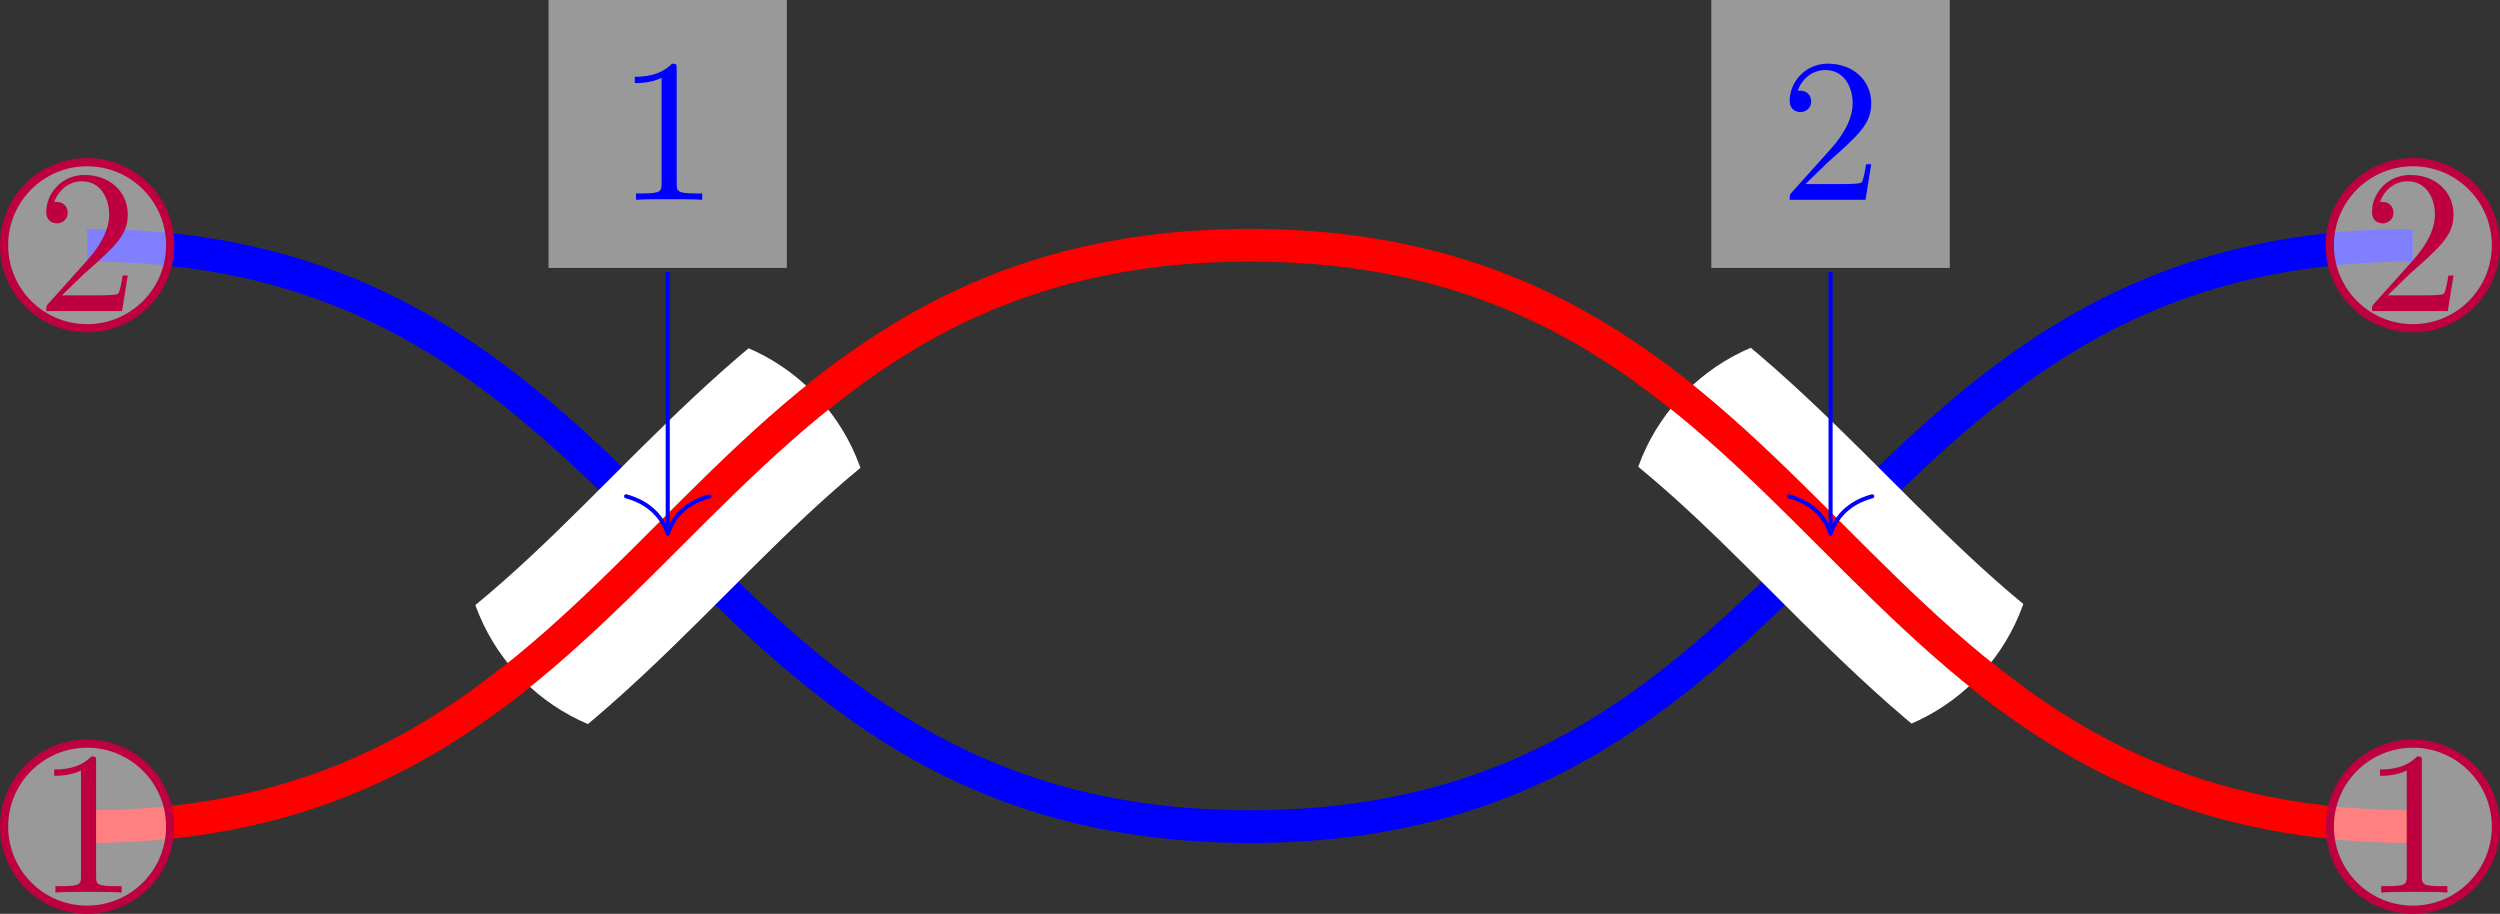 <?xml version='1.0' encoding='UTF-8'?>
<!-- This file was generated by dvisvgm 2.11.1 -->
<svg version='1.1' xmlns='http://www.w3.org/2000/svg' xmlns:xlink='http://www.w3.org/1999/xlink' width='121.883pt' height='44.551pt' viewBox='73.262 55.02 121.883 44.551'>
<rect x="73.262" y="55.02" width="121.883" height="44.551" fill="#333333" stroke="none"/>
<defs>
<clipPath id='clip1'>
<path d='M115.777 81.148C115.777 75.644 111.316 71.188 105.816 71.188C100.312 71.188 95.852 75.644 95.852 81.148C95.852 86.652 100.312 91.109 105.816 91.109C111.316 91.109 115.777 86.652 115.777 81.148ZM105.816 81.148'/>
</clipPath>
<clipPath id='clip2'>
<path d='M117.769 81.148C117.769 74.547 112.418 69.191 105.816 69.191C99.211 69.191 93.859 74.547 93.859 81.148C93.859 87.75 99.211 93.105 105.816 93.105C112.418 93.105 117.769 87.75 117.769 81.148ZM105.816 81.148'/>
</clipPath>
<clipPath id='clip3'>
<path d='M172.473 81.148C172.473 75.644 168.012 71.188 162.508 71.188S152.547 75.644 152.547 81.148C152.547 86.652 157.004 91.109 162.508 91.109S172.473 86.652 172.473 81.148ZM162.508 81.148'/>
</clipPath>
<clipPath id='clip4'>
<path d='M174.465 81.148C174.465 74.547 169.109 69.191 162.508 69.191S150.555 74.547 150.555 81.148C150.555 87.75 155.906 93.105 162.508 93.105S174.465 87.75 174.465 81.148ZM162.508 81.148'/>
</clipPath>
<path id='g0-49' d='M2.929-6.376C2.929-6.615 2.929-6.635 2.7-6.635C2.082-5.998 1.205-5.998 .887-5.998V-5.689C1.086-5.689 1.674-5.689 2.192-5.948V-.787C2.192-.428 2.162-.309 1.265-.309H.946V0C1.295-.03 2.162-.03 2.56-.03S3.826-.03 4.174 0V-.309H3.856C2.959-.309 2.929-.418 2.929-.787V-6.376Z'/>
<path id='g0-50' d='M1.265-.767L2.321-1.793C3.875-3.168 4.473-3.706 4.473-4.702C4.473-5.838 3.577-6.635 2.361-6.635C1.235-6.635 .498-5.719 .498-4.832C.498-4.274 .996-4.274 1.026-4.274C1.196-4.274 1.544-4.394 1.544-4.802C1.544-5.061 1.365-5.32 1.016-5.32C.936-5.32 .917-5.32 .887-5.31C1.116-5.958 1.654-6.326 2.232-6.326C3.138-6.326 3.567-5.519 3.567-4.702C3.567-3.905 3.068-3.118 2.521-2.501L.608-.369C.498-.259 .498-.239 .498 0H4.194L4.473-1.733H4.224C4.174-1.435 4.105-.996 4.005-.847C3.935-.767 3.278-.767 3.059-.767H1.265Z'/>
</defs>
<g id='page1'>
<path d='M77.508 95.32C105.856 95.32 105.856 66.977 134.203 66.977C162.551 66.977 162.551 95.32 190.898 95.32' stroke='#f00' fill='none' stroke-width='1.594' stroke-miterlimit='10'/>
<path d='M77.508 66.977C105.856 66.977 105.856 95.32 134.203 95.32C162.551 95.32 162.551 66.977 190.898 66.977' stroke='#00f' fill='none' stroke-width='1.594' stroke-miterlimit='10'/>
<path d='M194.945 95.32C194.945 93.086 193.133 91.273 190.898 91.273C188.66 91.273 186.847 93.086 186.847 95.32C186.847 97.559 188.66 99.371 190.898 99.371C193.133 99.371 194.945 97.559 194.945 95.32Z' fill='#fff' fill-opacity='.5'/>
<path d='M194.945 95.32C194.945 93.086 193.133 91.273 190.898 91.273C188.66 91.273 186.847 93.086 186.847 95.32C186.847 97.559 188.66 99.371 190.898 99.371C193.133 99.371 194.945 97.559 194.945 95.32Z' stroke='#bf0040' fill='none' stroke-width='.399' stroke-miterlimit='10'/>
<g fill='#bf0040' transform='matrix(1 0 0 1 110.897 3.21)'>
<use x='77.509' y='95.322' xlink:href='#g0-49'/>
</g>
<path d='M81.559 95.32C81.559 93.086 79.746 91.273 77.508 91.273C75.273 91.273 73.461 93.086 73.461 95.32C73.461 97.559 75.273 99.371 77.508 99.371C79.746 99.371 81.559 97.559 81.559 95.32Z' fill='#fff' fill-opacity='.5'/>
<path d='M81.559 95.32C81.559 93.086 79.746 91.273 77.508 91.273C75.273 91.273 73.461 93.086 73.461 95.32C73.461 97.559 75.273 99.371 77.508 99.371C79.746 99.371 81.559 97.559 81.559 95.32Z' stroke='#bf0040' fill='none' stroke-width='.399' stroke-miterlimit='10'/>
<g fill='#bf0040' transform='matrix(1 0 0 1 -2.491 3.21)'>
<use x='77.509' y='95.322' xlink:href='#g0-49'/>
</g>
<path d='M194.945 66.977C194.945 64.738 193.133 62.926 190.898 62.926C188.66 62.926 186.847 64.738 186.847 66.977C186.847 69.211 188.66 71.023 190.898 71.023C193.133 71.023 194.945 69.211 194.945 66.977Z' fill='#fff' fill-opacity='.5'/>
<path d='M194.945 66.977C194.945 64.738 193.133 62.926 190.898 62.926C188.66 62.926 186.847 64.738 186.847 66.977C186.847 69.211 188.66 71.023 190.898 71.023C193.133 71.023 194.945 69.211 194.945 66.977Z' stroke='#bf0040' fill='none' stroke-width='.399' stroke-miterlimit='10'/>
<g fill='#bf0040' transform='matrix(1 0 0 1 110.897 -25.137)'>
<use x='77.509' y='95.322' xlink:href='#g0-50'/>
</g>
<path d='M81.559 66.977C81.559 64.738 79.746 62.926 77.508 62.926C75.273 62.926 73.461 64.738 73.461 66.977C73.461 69.211 75.273 71.023 77.508 71.023C79.746 71.023 81.559 69.211 81.559 66.977Z' fill='#fff' fill-opacity='.5'/>
<path d='M81.559 66.977C81.559 64.738 79.746 62.926 77.508 62.926C75.273 62.926 73.461 64.738 73.461 66.977C73.461 69.211 75.273 71.023 77.508 71.023C79.746 71.023 81.559 69.211 81.559 66.977Z' stroke='#bf0040' fill='none' stroke-width='.399' stroke-miterlimit='10'/>
<g fill='#bf0040' transform='matrix(1 0 0 1 -2.491 -25.137)'>
<use x='77.509' y='95.322' xlink:href='#g0-50'/>
</g>
<path d='M77.508 95.32C105.856 95.32 105.856 66.977 134.203 66.977C162.551 66.977 162.551 95.32 190.898 95.32' stroke='#fff' fill='none' stroke-width='7.97' stroke-miterlimit='10' clip-path='url(#clip1)'/>
<path d='M77.508 95.32C105.856 95.32 105.856 66.977 134.203 66.977C162.551 66.977 162.551 95.32 190.898 95.32' stroke='#f00' fill='none' stroke-width='1.594' stroke-miterlimit='10' clip-path='url(#clip2)'/>
<path d='M77.508 95.32C105.856 95.32 105.856 66.977 134.203 66.977C162.551 66.977 162.551 95.32 190.898 95.32' stroke='#fff' fill='none' stroke-width='7.97' stroke-miterlimit='10' clip-path='url(#clip3)'/>
<path d='M77.508 95.32C105.856 95.32 105.856 66.977 134.203 66.977C162.551 66.977 162.551 95.32 190.898 95.32' stroke='#f00' fill='none' stroke-width='1.594' stroke-miterlimit='10' clip-path='url(#clip4)'/>
<path d='M156.695 68.082H168.32V55.02H156.695Z' fill='#fff' fill-opacity='.5'/>
<g fill='#00f' transform='matrix(1 0 0 1 82.508 -30.562)'>
<use x='77.509' y='95.322' xlink:href='#g0-50'/>
</g>
<path d='M162.508 80.949V68.281' stroke='#00f' fill='none' stroke-width='.199' stroke-miterlimit='10'/>
<path d='M164.539 79.215C163.32 79.551 162.746 80.297 162.508 81.047C162.269 80.297 161.695 79.551 160.476 79.215' stroke='#00f' fill='none' stroke-width='.199' stroke-miterlimit='10' stroke-linecap='round' stroke-linejoin='round'/>
<path d='M100.004 68.082H111.625V55.02H100.004Z' fill='#fff' fill-opacity='.5'/>
<g fill='#00f' transform='matrix(1 0 0 1 25.815 -30.562)'>
<use x='77.509' y='95.322' xlink:href='#g0-49'/>
</g>
<path d='M105.816 80.949V68.281' stroke='#00f' fill='none' stroke-width='.199' stroke-miterlimit='10'/>
<path d='M107.844 79.215C106.629 79.551 106.051 80.297 105.817 81.047C105.579 80.297 105.004 79.551 103.786 79.215' stroke='#00f' fill='none' stroke-width='.199' stroke-miterlimit='10' stroke-linecap='round' stroke-linejoin='round'/>
</g>
</svg>